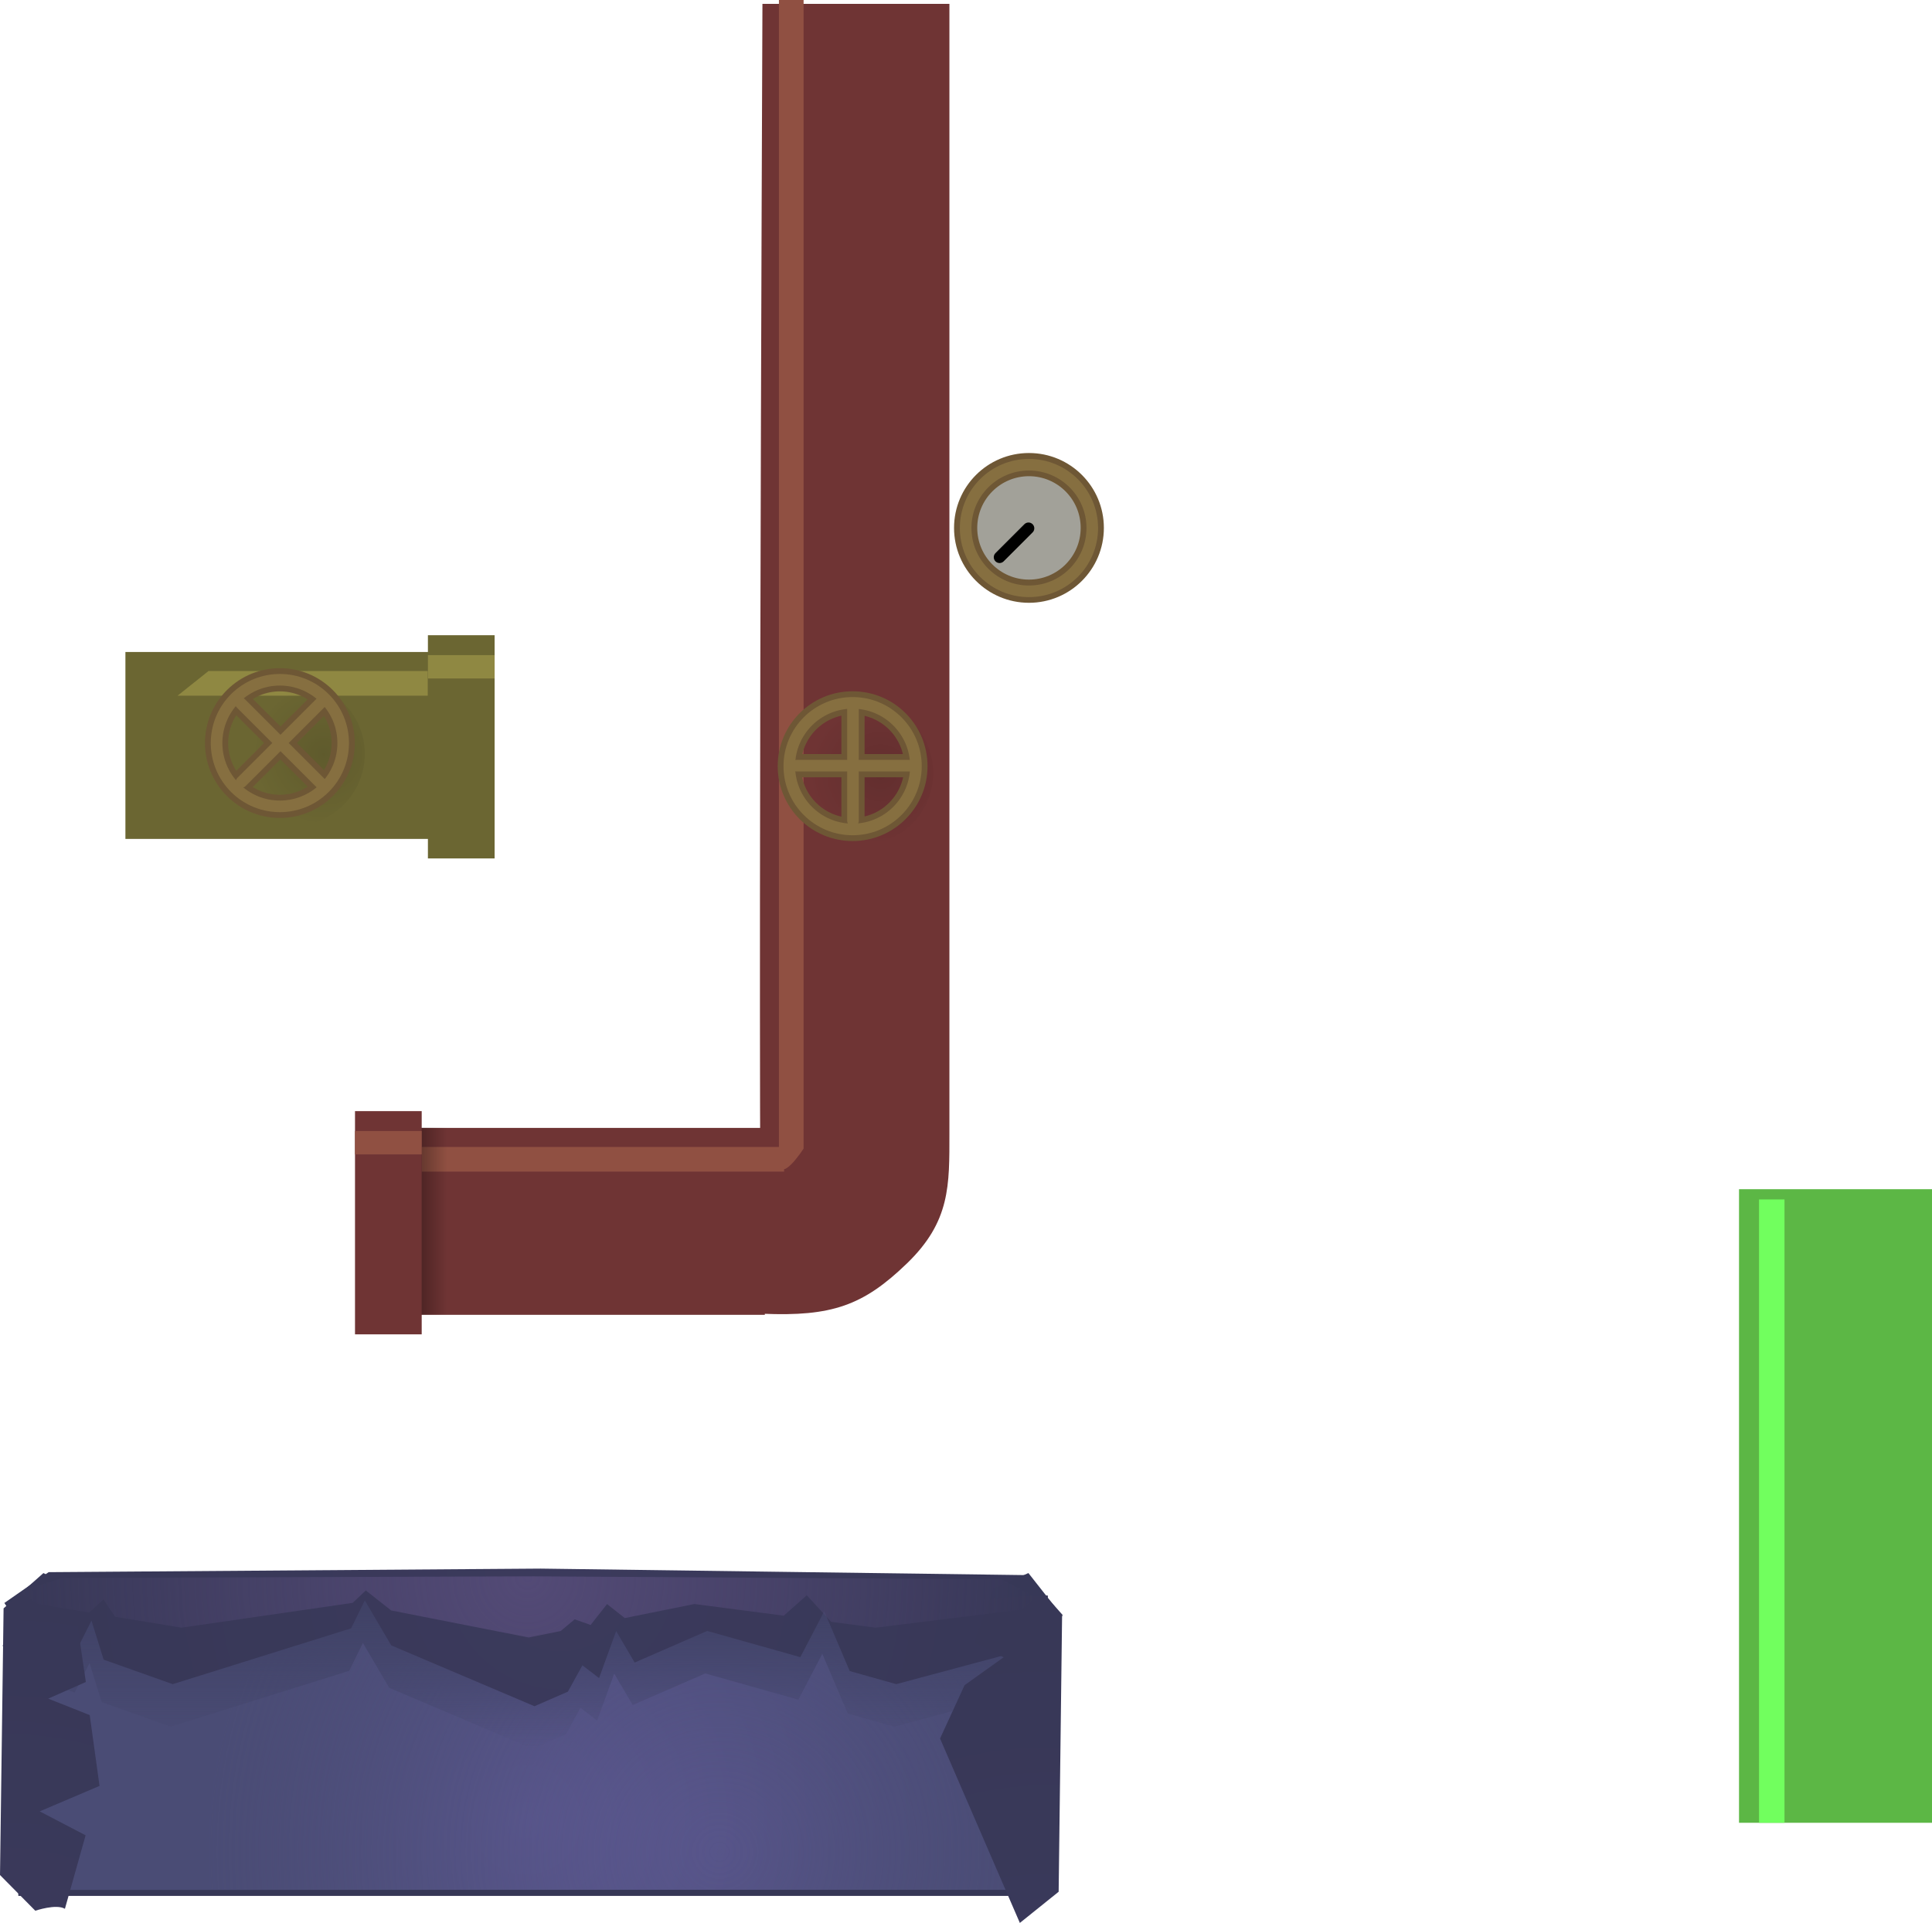 <svg version="1.1" xmlns="http://www.w3.org/2000/svg" xmlns:xlink="http://www.w3.org/1999/xlink" width="499.697" height="497.479" viewBox="0,0,499.697,497.479"><defs><radialGradient cx="78.768" cy="369.684" r="132.351" gradientUnits="userSpaceOnUse" id="color-1"><stop offset="0" stop-color="#5f5a96"/><stop offset="1" stop-color="#4a4c75"/></radialGradient><radialGradient cx="128.736" cy="377.958" r="132.351" gradientUnits="userSpaceOnUse" id="color-2"><stop offset="0" stop-color="#4a4c75" stop-opacity="0"/><stop offset="1" stop-color="#4a4c75"/></radialGradient><linearGradient x1="80.146" y1="315.668" x2="80.146" y2="351.269" gradientUnits="userSpaceOnUse" id="color-3"><stop offset="0" stop-color="#404266"/><stop offset="1" stop-color="#404266" stop-opacity="0"/></linearGradient><radialGradient cx="87.666" cy="306.479" r="470.58" gradientUnits="userSpaceOnUse" id="color-4"><stop offset="0" stop-color="#3b3a5c"/><stop offset="1" stop-color="#2f324a"/></radialGradient><radialGradient cx="213.881" cy="448.955" r="470.58" gradientUnits="userSpaceOnUse" id="color-5"><stop offset="0" stop-color="#3b3a5c"/><stop offset="1" stop-color="#2f324a"/></radialGradient><radialGradient cx="-56.291" cy="435.655" r="470.58" gradientUnits="userSpaceOnUse" id="color-6"><stop offset="0" stop-color="#3b3a5c"/><stop offset="1" stop-color="#2f324a"/></radialGradient><radialGradient cx="79.122" cy="306.895" r="131.357" gradientUnits="userSpaceOnUse" id="color-7"><stop offset="0" stop-color="#534a76"/><stop offset="1" stop-color="#534a76" stop-opacity="0"/></radialGradient><linearGradient x1="58.315" y1="214.798" x2="35.328" y2="214.798" gradientUnits="userSpaceOnUse" id="color-8"><stop offset="0" stop-color="#000000" stop-opacity="0"/><stop offset="1" stop-color="#000000"/></linearGradient><radialGradient cx="170.405" cy="98.817" r="18.625" gradientUnits="userSpaceOnUse" id="color-9"><stop offset="0" stop-color="#000000" stop-opacity="0.114"/><stop offset="1" stop-color="#000000" stop-opacity="0"/></radialGradient><linearGradient x1="77.74" y1="91.675" x2="54.753" y2="91.675" gradientUnits="userSpaceOnUse" id="color-10"><stop offset="0" stop-color="#000000"/><stop offset="1" stop-color="#000000" stop-opacity="0"/></linearGradient><radialGradient cx="26.385" cy="93.899" r="18.625" gradientUnits="userSpaceOnUse" id="color-11"><stop offset="0" stop-color="#000000" stop-opacity="0.114"/><stop offset="1" stop-color="#000000" stop-opacity="0"/></radialGradient></defs><g transform="translate(57.339,101.145)"><g data-paper-data="{&quot;isPaintingLayer&quot;:true}" fill-rule="nonzero" stroke-linejoin="miter" stroke-miterlimit="10" stroke-dasharray="" stroke-dashoffset="0" style="mix-blend-mode: normal"><path d="M392.445,206.511h49.913v163.916h-49.913z" fill="#5cb745" stroke="none" stroke-width="1.184" stroke-linecap="butt"/><path d="M397.621,209.161h6.586v161.266h-6.586z" fill="#71ff5e" stroke="none" stroke-width="1.184" stroke-linecap="butt"/><path d="M-51.822,312.413h264.702v76.137h-264.702z" fill="url(#color-1)" stroke="#363756" stroke-width="1.509" stroke-linecap="butt"/><path d="M-51.822,312.413h264.702v76.137h-264.702z" fill="url(#color-2)" stroke="#363756" stroke-width="1.509" stroke-linecap="butt"/><path d="M75.554,309.668l132.313,7.688l9.136,10.311l-3.759,7.367l-39.283,10.526l-12.028,-3.388l-6.584,-15.473l-6.193,11.874l-24.088,-6.784l-18.757,8.18l-4.784,-8.148l-4.423,12.163l-4.307,-3.295l-3.758,6.812l-8.64,3.768l-37.05,-15.743l-6.828,-11.627l-3.548,7.219l-46.136,14.443l-17.872,-6.345l-3.145,-10.103l-3.841,7.623l-13.931,-4.946l-4.759,-7.23l11.445,-7.97l48.747,-6.792z" fill="url(#color-3)" stroke-opacity="0.502" stroke="#363656" stroke-width="0" stroke-linecap="round"/><path d="M82.554,304.668l125.813,1.688l9.136,10.311l-3.759,7.367l-39.283,10.526l-12.028,-3.388l-6.584,-15.473l-6.193,11.874l-24.088,-6.784l-18.757,8.18l-4.784,-8.148l-4.423,12.163l-4.307,-3.295l-3.758,6.812l-8.64,3.768l-37.05,-15.743l-6.828,-11.627l-3.548,7.219l-46.136,14.443l-17.872,-6.345l-3.145,-10.103l-3.841,7.623l-13.931,-4.946l-4.759,-7.23l11.445,-7.97l127.319,-0.921z" fill="url(#color-4)" stroke-opacity="0.502" stroke="#363656" stroke-width="0" stroke-linecap="round"/><path d="M185.799,348.626l6.345,-13.8l10.103,-7.217l-7.623,-3.841l4.946,-13.931l9.081,-4.018l8.71,11.075l-0.89,71.373l-10.033,8.066z" fill="url(#color-5)" stroke-opacity="0.502" stroke="#363656" stroke-width="0" stroke-linecap="butt"/><path d="M-56.413,314.955l10.311,-9.136l7.367,3.759l3.603,24.426l-9.745,4.305l10.744,4.257l2.536,18.323l-15.473,6.584l11.874,6.193l-5.354,19.009c-2.293,-1.336 -7.659,0.506 -7.659,0.506l-9.13,-9.237z" data-paper-data="{&quot;index&quot;:null}" fill="url(#color-6)" stroke-opacity="0.502" stroke="#363656" stroke-width="0" stroke-linecap="butt"/><path d="M80.977,306.668l120.757,0.75l8.769,4.582l-3.608,3.274l-37.704,4.678l-11.545,-1.506l-6.319,-6.876l-5.944,5.277l-23.12,-3.015l-18.003,3.635l-4.592,-3.621l-4.245,5.405l-4.133,-1.464l-3.607,3.027l-8.292,1.674l-35.561,-6.996l-6.554,-5.167l-3.405,3.208l-44.282,6.418l-17.154,-2.82l-3.018,-4.49l-3.687,3.387l-13.371,-2.198l-4.567,-3.213l10.985,-3.542l122.202,-0.409z" fill="url(#color-7)" stroke-opacity="0.502" stroke="#363656" stroke-width="0" stroke-linecap="round"/><path d="M188.218,192.002c0,13.553 0.27,22.838 -11,33.729c-11.27,10.89 -19.424,13.755 -37.358,13c-1.454,-0.061 0,-338.876 0,-338.876h48.358c0,0 0,278.594 0,292.147z" data-paper-data="{&quot;index&quot;:null}" fill="#6f3434" stroke="none" stroke-width="1.184" stroke-linecap="butt"/><path d="M144.125,-101.145h6.381v297.147c0,0 -6.381,9.904 -6.381,2.833c0,-30.46 0,-299.981 0,-299.981z" data-paper-data="{&quot;index&quot;:null}" fill="#905042" stroke="none" stroke-width="1.184" stroke-linecap="butt"/><path d="M140.477,190.655v48.358h-89.747v-48.358z" data-paper-data="{&quot;index&quot;:null}" fill="#6f3434" stroke="none" stroke-width="1.184" stroke-linecap="butt"/><path d="M145.144,195.581l0.333,6.381h-93.747v-6.381z" data-paper-data="{&quot;index&quot;:null}" fill="#905042" stroke="none" stroke-width="1.184" stroke-linecap="butt"/><path d="M58.315,190.619v48.358h-22.987v-48.358z" data-paper-data="{&quot;index&quot;:null}" fill="url(#color-8)" stroke="none" stroke-width="2.302" stroke-linecap="butt"/><path d="M51.73,186.313v57.75h-17.25v-57.75z" data-paper-data="{&quot;index&quot;:null}" fill="#6f3434" stroke="none" stroke-width="1.077" stroke-linecap="butt"/><path d="M51.73,191.461v6.045h-17.25v-6.045z" data-paper-data="{&quot;index&quot;:null}" fill="#905042" stroke="none" stroke-width="1.184" stroke-linecap="butt"/><g stroke-linecap="butt"><g fill="#a2a199" stroke="#6e5735" stroke-width="6"><path d="M208.793,19.054c9.044,0 16.375,7.331 16.375,16.375c0,9.044 -7.331,16.375 -16.375,16.375c-9.044,0 -16.375,-7.331 -16.375,-16.375c0,-9.044 7.331,-16.375 16.375,-16.375z"/></g><g fill="none" stroke="#866f40" stroke-width="3"><path d="M208.793,19.082c9.044,0 16.375,7.331 16.375,16.375c0,9.044 -7.331,16.375 -16.375,16.375c-9.044,0 -16.375,-7.331 -16.375,-16.375c0,-9.044 7.331,-16.375 16.375,-16.375z"/></g></g><path d="M201.193,43.014l7.48,-7.48" fill="none" stroke="#000000" stroke-width="3" stroke-linecap="round"/><path d="M146.78,98.817c0,-10.286 8.339,-18.625 18.625,-18.625c10.286,0 18.625,8.339 18.625,18.625c0,10.286 -8.339,18.625 -18.625,18.625c-10.286,0 -18.625,-8.339 -18.625,-18.625z" fill="url(#color-9)" stroke="none" stroke-width="NaN" stroke-linecap="butt"/><g fill="none"><g stroke="#6e5735" stroke-width="6"><path d="M146.81,97.067c0,-9.044 7.331,-16.375 16.375,-16.375c9.044,0 16.375,7.331 16.375,16.375c0,9.044 -7.331,16.375 -16.375,16.375c-9.044,0 -16.375,-7.331 -16.375,-16.375z" stroke-linecap="butt"/><path d="M163.28,111.692v-29" stroke-linecap="round"/><path d="M148.78,96.942h29" stroke-linecap="round"/></g><g stroke="#866f40" stroke-width="3"><path d="M146.81,97.067c0,-9.044 7.331,-16.375 16.375,-16.375c9.044,0 16.375,7.331 16.375,16.375c0,9.044 -7.331,16.375 -16.375,16.375c-9.044,0 -16.375,-7.331 -16.375,-16.375z" stroke-linecap="butt"/><path d="M163.28,82.192l0,29" stroke-linecap="round"/><path d="M177.78,96.942h-29" stroke-linecap="round"/></g></g><g><path d="M54.337,67.532v48.358h-79.239v-48.358z" data-paper-data="{&quot;index&quot;:null}" fill="#6b6632" stroke="none" stroke-width="1.184" stroke-linecap="butt"/><path d="M53.337,72.458v6.381h-64.75l8,-6.381z" data-paper-data="{&quot;index&quot;:null}" fill="#8f8842" stroke="none" stroke-width="1.184" stroke-linecap="butt"/><path d="M69.74,67.496v48.358h-22.987v-48.358z" data-paper-data="{&quot;index&quot;:null}" fill="url(#color-10)" stroke="none" stroke-width="2.302" stroke-linecap="butt"/><path d="M70.587,63.19v57.75h-17.25v-57.75z" data-paper-data="{&quot;index&quot;:null}" fill="#6b6632" stroke="none" stroke-width="1.077" stroke-linecap="butt"/><path d="M70.587,68.338v6.045h-17.25v-6.045z" data-paper-data="{&quot;index&quot;:null}" fill="#8f8842" stroke="none" stroke-width="1.184" stroke-linecap="butt"/><path d="M5.215,80.729c7.274,-7.274 19.066,-7.274 26.34,0c7.274,7.274 7.274,19.066 0,26.34c-7.274,7.274 -19.066,7.274 -26.34,0c-7.274,-7.274 -7.274,-19.066 0,-26.34z" fill="url(#color-11)" stroke="none" stroke-width="NaN" stroke-linecap="butt"/><g fill="none"><g stroke="#6e5735" stroke-width="6"><path d="M3.471,79.513c6.395,-6.395 16.763,-6.395 23.158,0c6.395,6.395 6.395,16.763 0,23.158c-6.395,6.395 -16.763,6.395 -23.158,0c-6.395,-6.395 -6.395,-16.763 0,-23.158z" stroke-linecap="butt"/><path d="M4.776,101.5l20.506,-20.506" stroke-linecap="round"/><path d="M4.952,80.817l20.506,20.506" stroke-linecap="round"/></g><g stroke="#866f40" stroke-width="3"><path d="M3.471,79.513c6.395,-6.395 16.763,-6.395 23.158,0c6.395,6.395 6.395,16.763 0,23.158c-6.395,6.395 -16.763,6.395 -23.158,0c-6.395,-6.395 -6.395,-16.763 0,-23.158z" stroke-linecap="butt"/><path d="M25.635,80.641l-20.506,20.506" stroke-linecap="round"/><path d="M25.459,101.323l-20.506,-20.506" stroke-linecap="round"/></g></g></g></g></g></svg>